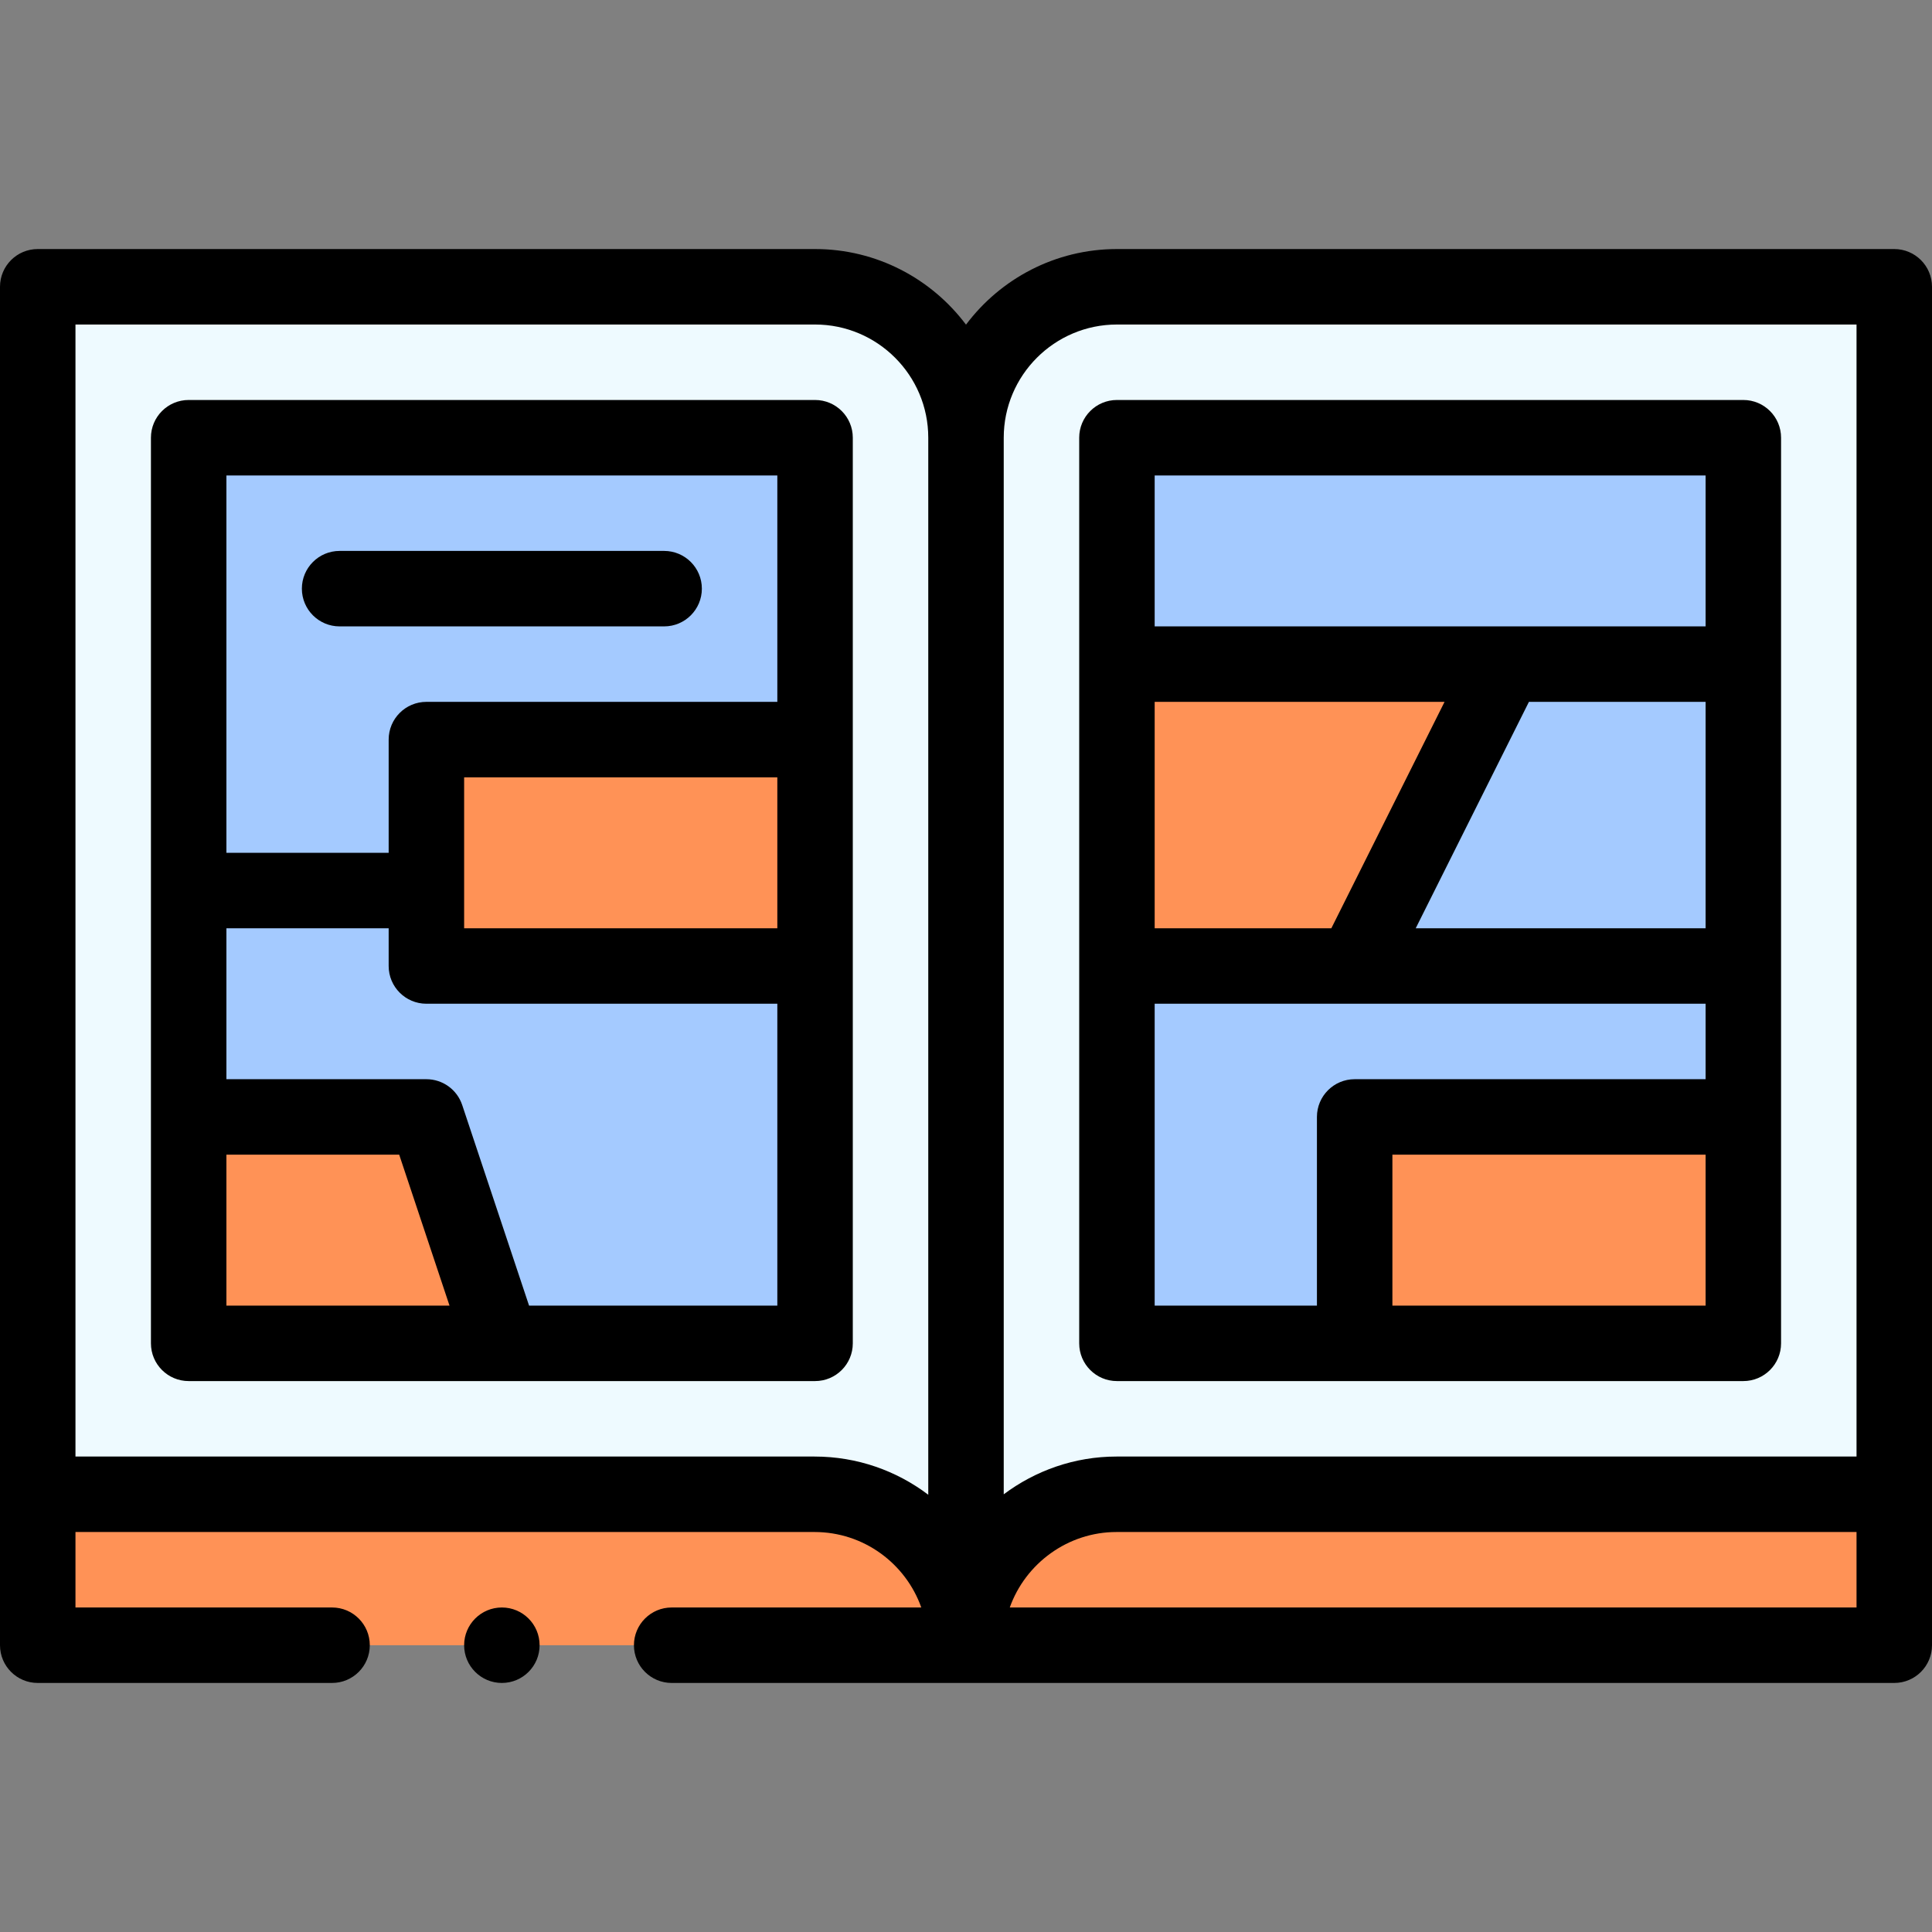 <svg id="Capa_1" enable-background="new 0 0 512 512" height="512" viewBox="0 0 512 512" width="512" xmlns="http://www.w3.org/2000/svg"><rect x="0" y="0" width="512" height="512" fill="#808080" stroke="none"/><g><g><path d="m10 396h492v40h-492z" fill="#ff9256"/><path d="m296 76c-22.09 0-40 17.91-40 40 0-22.09-17.91-40-40-40h-206v320h205.87c22.1 0 40 17.91 40 40 0-1.07.04-2.14.13-3.19 1.62-20.6 18.85-36.81 39.87-36.81h206.13v-320z" fill="#eefaff"/><path d="m296 116v240h166c0-24.906 0-214.531 0-240z" fill="#a4caff"/><path d="m359 296h103v60h-103z" fill="#ff9256"/><path d="m399 176-40 80h-63v-80z" fill="#ff9256"/><path d="m50 116v240h166c0-24.936 0-211.579 0-240z" fill="#a4caff"/><g fill="#ff9256"><path d="m216 196v60h-103c0-5.264 0-44.868 0-60z"/><path d="m113 296 20 60h-83v-60z"/></g></g><g><path d="m502 66h-206c-16.339 0-30.87 7.878-40 20.035-9.13-12.157-23.661-20.035-40-20.035h-206c-5.523 0-10 4.478-10 10v360c0 5.522 4.477 10 10 10h78c5.523 0 10-4.478 10-10s-4.477-10-10-10h-68v-20h195.87c13.036 0 24.152 8.361 28.28 20h-66.15c-5.523 0-10 4.478-10 10s4.477 10 10 10h324c5.523 0 10-4.478 10-10 0-30.691 0-342.577 0-360 0-5.522-4.477-10-10-10zm-256 330.122c-8.384-6.351-18.825-10.122-30.13-10.122h-195.87v-300h196c16.542 0 30 13.458 30 30zm246 29.878h-224.402c4.156-11.666 15.38-20 28.272-20h196.13zm0-40h-196.13c-11.116 0-21.485 3.727-29.87 10.006v-280.006c0-16.542 13.458-30 30-30h196z"/><path d="m286 116v240c0 5.522 4.477 10 10 10h166c5.523 0 10-4.478 10-10v-240c0-5.522-4.477-10-10-10h-166c-5.523 0-10 4.478-10 10zm166 230h-83v-40h83zm0-100h-76.82l30-60h46.82zm-146-120h146v40h-146zm0 60h76.82l-30 60h-46.82zm0 80h146v20h-93c-5.523 0-10 4.478-10 10v50h-43z"/><path d="m216 106h-166c-5.523 0-10 4.478-10 10v240c0 5.522 4.477 10 10 10h166c5.523 0 10-4.478 10-10v-240c0-5.522-4.477-10-10-10zm-156 240v-40h45.792l13.333 40zm146 0h-65.792l-17.721-53.162c-1.362-4.084-5.183-6.838-9.487-6.838h-53v-40h43v10c0 5.522 4.477 10 10 10h93zm0-100h-83v-40h83zm0-60h-93c-5.523 0-10 4.478-10 10v30h-43v-100h146z"/><path d="m90 166h86c5.523 0 10-4.478 10-10s-4.477-10-10-10h-86c-5.523 0-10 4.478-10 10s4.477 10 10 10z"/><circle cx="133" cy="436" r="10"/></g></g></svg>